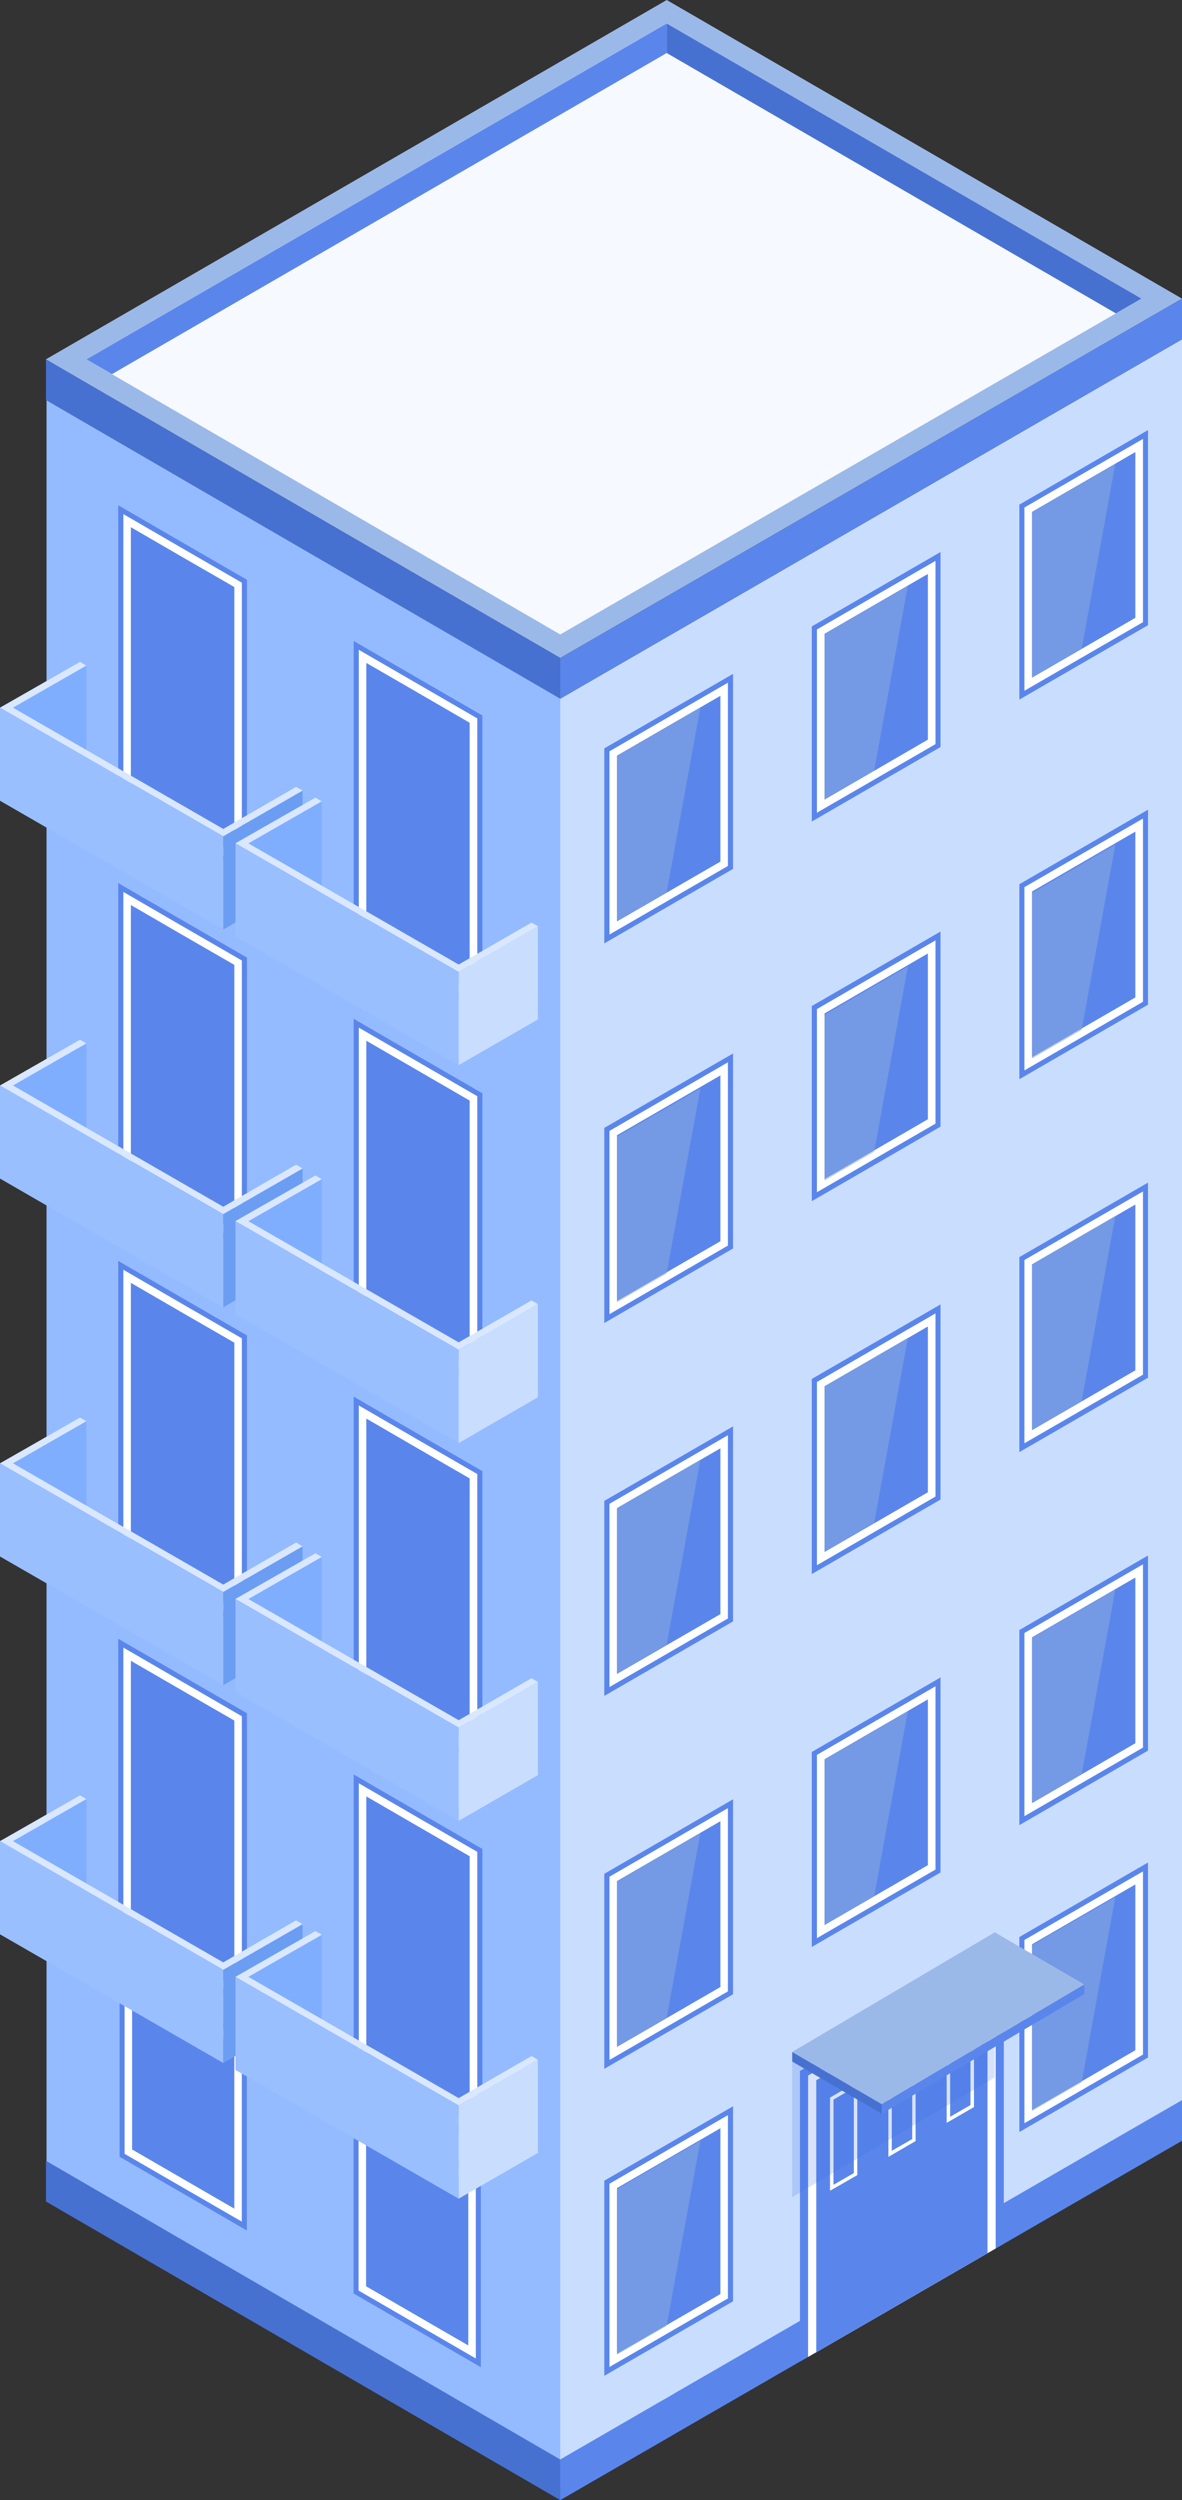 <svg id="Appartement_Isometric" data-name="Appartement Isometric" xmlns="http://www.w3.org/2000/svg" width="157.441" height="332.909" viewBox="0 0 157.441 332.909">
  <rect x="0" y="0" width="157.441" height="332.909" fill="#333333" stroke="none"/>
  <path id="Tracé_4681" data-name="Tracé 4681" d="M4.16,35.77V273.421l68.5,39.762V75.532Z" transform="translate(2.038 17.52)" fill="#94bbff"/>
  <path id="Tracé_4682" data-name="Tracé 4682" d="M48.564,197.558,31.61,187.74v25.7l16.954,9.818Z" transform="translate(15.482 91.953)" fill="#5a86ec"/>
  <path id="Tracé_4683" data-name="Tracé 4683" d="M32.06,212.67l15.613,9.043v-24.15L32.06,188.52Z" transform="translate(15.703 92.335)" fill="#fff"/>
  <path id="Tracé_4684" data-name="Tracé 4684" d="M46.347,197.576l-13.617-7.9v21.855l13.617,7.881Z" transform="translate(16.031 92.903)" fill="#5a86ec"/>
  <path id="Tracé_4685" data-name="Tracé 4685" d="M27.644,185.323l-16.954-9.8v25.7l16.954,9.818Z" transform="translate(5.236 85.968)" fill="#5a86ec"/>
  <path id="Tracé_4686" data-name="Tracé 4686" d="M11.14,200.449l15.613,9.028V185.343L11.14,176.3Z" transform="translate(5.456 86.35)" fill="#fff"/>
  <path id="Tracé_4687" data-name="Tracé 4687" d="M25.427,185.341,11.81,177.46V199.3l13.617,7.881Z" transform="translate(5.784 86.918)" fill="#5a86ec"/>
  <path id="Tracé_4688" data-name="Tracé 4688" d="M50.09,78.182V315.818l82.817-47.837V30.33Z" transform="translate(24.534 14.855)" fill="#c9ddff"/>
  <path id="Tracé_4689" data-name="Tracé 4689" d="M4.1,47.852,72.615,87.615l82.817-47.852L86.8,0Z" transform="translate(2.008)" fill="#9bb9e8"/>
  <path id="Tracé_4690" data-name="Tracé 4690" d="M148.247,38.734,85.02,2.1,7.73,46.823,70.838,83.457Z" transform="translate(3.786 1.028)" fill="#f6f9ff"/>
  <path id="Tracé_4691" data-name="Tracé 4691" d="M59.61,2.1V6.033L119.44,40.7l3.4-1.967Z" transform="translate(29.196 1.028)" fill="#4771d1"/>
  <path id="Tracé_4692" data-name="Tracé 4692" d="M4.11,32.12v5.408l68.5,39.777V71.882L14.628,38.228Z" transform="translate(2.013 15.732)" fill="#4771d1"/>
  <path id="Tracé_4693" data-name="Tracé 4693" d="M50.09,74.542v5.423l82.817-47.852V26.69L122.36,32.768Z" transform="translate(24.534 13.072)" fill="#5a86ec"/>
  <path id="Tracé_4694" data-name="Tracé 4694" d="M4.11,193.13v5.423l68.5,39.763v-5.408L14.628,199.238Z" transform="translate(2.013 94.593)" fill="#4771d1"/>
  <path id="Tracé_4695" data-name="Tracé 4695" d="M132.907,187.71v5.408l-23.732,13.721-1.088.626L107,208.09l-16.462,9.52-1.088.626-1.088.626-4.171,2.413L83.1,221.9l-1.088.626-8.358,4.827-8.1,4.678-1.073.626L50.09,240.97v-5.408l.074-.045,13.229-7.658,1.088-.611,1.073-.641,16.462-9.5,1.088-.626,1.088-.626,4.171-2.413,1.088-.626,1.088-.641,16.462-9.5,1.088-.626,1.088-.626,13.185-7.628Z" transform="translate(24.534 91.938)" fill="#5a86ec"/>
  <path id="Tracé_4696" data-name="Tracé 4696" d="M54.03,170.742l17.147-9.922v25.967L54.03,196.709Z" transform="translate(26.463 78.768)" fill="#5a86ec"/>
  <path id="Tracé_4697" data-name="Tracé 4697" d="M70.267,186.013,54.49,195.145v-24.4l15.777-9.132Z" transform="translate(26.688 79.155)" fill="#fff"/>
  <path id="Tracé_4698" data-name="Tracé 4698" d="M55.16,170.75l13.781-7.97v22.079l-13.781,7.97Z" transform="translate(27.017 79.728)" fill="#5a86ec"/>
  <path id="Tracé_4699" data-name="Tracé 4699" d="M72.58,159.852l17.147-9.922V175.9L72.58,185.819Z" transform="translate(35.549 73.434)" fill="#5a86ec"/>
  <path id="Tracé_4700" data-name="Tracé 4700" d="M88.832,175.123,73.04,184.255v-24.4l15.792-9.132Z" transform="translate(35.774 73.821)" fill="#fff"/>
  <path id="Tracé_4701" data-name="Tracé 4701" d="M73.72,159.86l13.766-7.97v22.079l-13.766,7.97Z" transform="translate(36.107 74.394)" fill="#5a86ec"/>
  <path id="Tracé_4702" data-name="Tracé 4702" d="M91.14,148.952l17.133-9.922v25.982L91.14,174.934Z" transform="translate(44.64 68.096)" fill="#5a86ec"/>
  <path id="Tracé_4703" data-name="Tracé 4703" d="M107.382,164.223,91.59,173.355V148.967l15.792-9.147Z" transform="translate(44.86 68.482)" fill="#fff"/>
  <path id="Tracé_4704" data-name="Tracé 4704" d="M92.27,148.955,106.036,141v22.064l-13.766,7.97Z" transform="translate(45.193 69.061)" fill="#5a86ec"/>
  <path id="Tracé_4705" data-name="Tracé 4705" d="M54.03,198.167l17.147-9.907v25.967L54.03,224.149Z" transform="translate(26.463 92.208)" fill="#5a86ec"/>
  <path id="Tracé_4706" data-name="Tracé 4706" d="M70.267,213.453,54.49,222.585v-24.4l15.777-9.132Z" transform="translate(26.688 92.595)" fill="#fff"/>
  <path id="Tracé_4707" data-name="Tracé 4707" d="M55.16,198.19l13.781-7.97V212.3l-13.781,7.97Z" transform="translate(27.017 93.168)" fill="#5a86ec"/>
  <path id="Tracé_4708" data-name="Tracé 4708" d="M91.14,176.392l17.133-9.922v25.967L91.14,202.359Z" transform="translate(44.64 81.535)" fill="#5a86ec"/>
  <path id="Tracé_4709" data-name="Tracé 4709" d="M107.382,191.663,91.59,200.8v-24.4l15.792-9.132Z" transform="translate(44.86 81.922)" fill="#fff"/>
  <path id="Tracé_4710" data-name="Tracé 4710" d="M92.27,176.4l13.766-7.97v22.079l-13.766,7.97Z" transform="translate(45.193 82.495)" fill="#5a86ec"/>
  <path id="Tracé_4711" data-name="Tracé 4711" d="M7.73,46.823l3.4,1.967L85.02,6.033V2.1Z" transform="translate(3.786 1.028)" fill="#5a86ec"/>
  <path id="Tracé_4712" data-name="Tracé 4712" d="M54.03,137.412l17.147-9.922v25.967L54.03,163.379Z" transform="translate(26.463 62.443)" fill="#5a86ec"/>
  <path id="Tracé_4713" data-name="Tracé 4713" d="M70.267,152.683,54.49,161.815v-24.4l15.777-9.132Z" transform="translate(26.688 62.83)" fill="#fff"/>
  <path id="Tracé_4714" data-name="Tracé 4714" d="M55.16,137.42l13.781-7.97v22.079L55.16,159.5Z" transform="translate(27.017 63.403)" fill="#5a86ec"/>
  <path id="Tracé_4715" data-name="Tracé 4715" d="M72.58,126.512l17.147-9.922v25.982L72.58,152.494Z" transform="translate(35.549 57.104)" fill="#5a86ec"/>
  <path id="Tracé_4716" data-name="Tracé 4716" d="M88.832,141.778,73.04,150.925v-24.4l15.792-9.132Z" transform="translate(35.774 57.497)" fill="#fff"/>
  <path id="Tracé_4717" data-name="Tracé 4717" d="M73.72,126.53l13.766-7.97v22.079L73.72,148.594Z" transform="translate(36.107 58.069)" fill="#5a86ec"/>
  <path id="Tracé_4718" data-name="Tracé 4718" d="M91.14,115.622l17.133-9.922v25.982L91.14,141.589Z" transform="translate(44.64 51.771)" fill="#5a86ec"/>
  <path id="Tracé_4719" data-name="Tracé 4719" d="M107.382,130.893,91.59,140.025v-24.4l15.792-9.132Z" transform="translate(44.86 52.158)" fill="#fff"/>
  <path id="Tracé_4720" data-name="Tracé 4720" d="M92.27,115.63l13.766-7.97v22.079l-13.766,7.97Z" transform="translate(45.193 52.731)" fill="#5a86ec"/>
  <path id="Tracé_4721" data-name="Tracé 4721" d="M54.03,104.067,71.177,94.16v25.967L54.03,130.049Z" transform="translate(26.463 46.119)" fill="#5a86ec"/>
  <path id="Tracé_4722" data-name="Tracé 4722" d="M70.267,119.353,54.49,128.485v-24.4L70.267,94.95Z" transform="translate(26.688 46.505)" fill="#fff"/>
  <path id="Tracé_4723" data-name="Tracé 4723" d="M55.16,104.09l13.781-7.97V118.2l-13.781,7.97Z" transform="translate(27.017 47.079)" fill="#5a86ec"/>
  <path id="Tracé_4724" data-name="Tracé 4724" d="M72.58,93.182,89.727,83.26v25.982L72.58,119.164Z" transform="translate(35.549 40.78)" fill="#5a86ec"/>
  <path id="Tracé_4725" data-name="Tracé 4725" d="M88.832,108.453,73.04,117.585V93.2L88.832,84.05Z" transform="translate(35.774 41.167)" fill="#fff"/>
  <path id="Tracé_4726" data-name="Tracé 4726" d="M73.72,93.205,87.486,85.22V107.3l-13.766,7.97Z" transform="translate(36.107 41.74)" fill="#5a86ec"/>
  <path id="Tracé_4727" data-name="Tracé 4727" d="M91.14,82.292l17.133-9.922V98.337L91.14,108.259Z" transform="translate(44.64 35.446)" fill="#5a86ec"/>
  <path id="Tracé_4728" data-name="Tracé 4728" d="M107.382,97.563,91.59,106.7v-24.4l15.792-9.132Z" transform="translate(44.86 35.833)" fill="#fff"/>
  <path id="Tracé_4729" data-name="Tracé 4729" d="M92.27,82.3l13.766-7.97V96.409l-13.766,7.97Z" transform="translate(45.193 36.406)" fill="#5a86ec"/>
  <path id="Tracé_4730" data-name="Tracé 4730" d="M54.03,70.152,71.177,60.23V86.2L54.03,96.119Z" transform="translate(26.463 29.5)" fill="#5a86ec"/>
  <path id="Tracé_4731" data-name="Tracé 4731" d="M70.267,85.423,54.49,94.555v-24.4L70.267,61.02Z" transform="translate(26.688 29.887)" fill="#fff"/>
  <path id="Tracé_4732" data-name="Tracé 4732" d="M55.16,70.16l13.781-7.97V84.269L55.16,92.239Z" transform="translate(27.017 30.46)" fill="#5a86ec"/>
  <path id="Tracé_4733" data-name="Tracé 4733" d="M72.58,59.247,89.727,49.34V75.307L72.58,85.229Z" transform="translate(35.549 24.166)" fill="#5a86ec"/>
  <path id="Tracé_4734" data-name="Tracé 4734" d="M88.832,74.533,73.04,83.665v-24.4L88.832,50.13Z" transform="translate(35.774 24.553)" fill="#fff"/>
  <path id="Tracé_4735" data-name="Tracé 4735" d="M73.72,59.27,87.486,51.3V73.364L73.72,81.349Z" transform="translate(36.107 25.126)" fill="#5a86ec"/>
  <path id="Tracé_4736" data-name="Tracé 4736" d="M91.14,48.362l17.133-9.922V64.422L91.14,74.329Z" transform="translate(44.64 18.828)" fill="#5a86ec"/>
  <path id="Tracé_4737" data-name="Tracé 4737" d="M107.382,63.633,91.59,72.765v-24.4l15.792-9.132Z" transform="translate(44.86 19.214)" fill="#fff"/>
  <path id="Tracé_4738" data-name="Tracé 4738" d="M106.036,40.4V62.479L98.885,66.62,92.27,70.449V48.37l11.1-6.421Z" transform="translate(45.193 19.788)" fill="#5a86ec"/>
  <path id="Tracé_4739" data-name="Tracé 4739" d="M103.369,41.44,98.885,66.111,92.27,69.94V47.861Z" transform="translate(45.193 20.297)" fill="#8eacde" opacity="0.5"/>
  <path id="Tracé_4740" data-name="Tracé 4740" d="M84.819,52.33,80.335,77,73.72,80.83V58.751Z" transform="translate(36.107 25.631)" fill="#8eacde" opacity="0.5"/>
  <path id="Tracé_4741" data-name="Tracé 4741" d="M66.274,63.22l-4.5,24.686L55.16,91.735V69.656Z" transform="translate(27.017 30.964)" fill="#8eacde" opacity="0.5"/>
  <path id="Tracé_4742" data-name="Tracé 4742" d="M103.369,75.49l-4.484,24.686L92.27,104V81.926Z" transform="translate(45.193 36.974)" fill="#8eacde" opacity="0.5"/>
  <path id="Tracé_4743" data-name="Tracé 4743" d="M84.819,86.38l-4.484,24.686-6.615,3.829V92.816Z" transform="translate(36.107 42.308)" fill="#8eacde" opacity="0.5"/>
  <path id="Tracé_4744" data-name="Tracé 4744" d="M66.274,97.28l-4.5,24.671L55.16,125.78V103.7Z" transform="translate(27.017 47.647)" fill="#8eacde" opacity="0.5"/>
  <path id="Tracé_4745" data-name="Tracé 4745" d="M103.369,108.68l-4.484,24.671L92.27,137.18V115.1Z" transform="translate(45.193 53.23)" fill="#8eacde" opacity="0.5"/>
  <path id="Tracé_4746" data-name="Tracé 4746" d="M84.819,119.57l-4.484,24.671L73.72,148.07V125.991Z" transform="translate(36.107 58.564)" fill="#8eacde" opacity="0.5"/>
  <path id="Tracé_4747" data-name="Tracé 4747" d="M66.274,130.46l-4.5,24.686-6.615,3.829V136.9Z" transform="translate(27.017 63.898)" fill="#8eacde" opacity="0.5"/>
  <path id="Tracé_4748" data-name="Tracé 4748" d="M103.369,142.05l-4.484,24.671L92.27,170.55V148.471Z" transform="translate(45.193 69.575)" fill="#8eacde" opacity="0.5"/>
  <path id="Tracé_4749" data-name="Tracé 4749" d="M84.819,152.94l-4.484,24.671L73.72,181.44V159.361Z" transform="translate(36.107 74.909)" fill="#8eacde" opacity="0.5"/>
  <path id="Tracé_4750" data-name="Tracé 4750" d="M66.274,163.83l-4.5,24.686-6.615,3.829V170.266Z" transform="translate(27.017 80.242)" fill="#8eacde" opacity="0.5"/>
  <path id="Tracé_4751" data-name="Tracé 4751" d="M103.369,169.55l-4.484,24.686-6.615,3.829V175.986Z" transform="translate(45.193 83.044)" fill="#8eacde" opacity="0.5"/>
  <path id="Tracé_4752" data-name="Tracé 4752" d="M84.819,188.54l-4.484,24.686-6.615,3.829V194.976Z" transform="translate(36.107 92.345)" fill="#8eacde" opacity="0.5"/>
  <path id="Tracé_4753" data-name="Tracé 4753" d="M66.274,191.34l-4.5,24.671L55.16,219.84V197.761Z" transform="translate(27.017 93.716)" fill="#8eacde" opacity="0.5"/>
  <path id="Tracé_4754" data-name="Tracé 4754" d="M11.5,59.49V78.008L.968,71.93,0,65.092Z" transform="translate(0 29.138)" fill="#80aeff"/>
  <path id="Tracé_4755" data-name="Tracé 4755" d="M27.717,55.082l-8.581-4.961L10.57,45.16v39.3l8.566,4.961,8.581,4.961v-39.3Z" transform="translate(5.177 22.119)" fill="#5a86ec"/>
  <path id="Tracé_4756" data-name="Tracé 4756" d="M11.03,83.686l7.881,4.559,7.9,4.574V55.082l-7.9-4.559L11.03,45.95V83.686Z" transform="translate(5.402 22.506)" fill="#fff"/>
  <path id="Tracé_4757" data-name="Tracé 4757" d="M25.481,55.09l-6.9-3.978L11.7,47.12V82.532l6.883,3.978,6.9,3.993V55.09Z" transform="translate(5.73 23.079)" fill="#5a86ec"/>
  <path id="Tracé_4758" data-name="Tracé 4758" d="M30.523,70.67v12.4L19.96,89.158V76.748Z" transform="translate(9.776 34.613)" fill="#6b9df2"/>
  <path id="Tracé_4759" data-name="Tracé 4759" d="M0,65.253,14.868,73.82l14.868,8.566L40.3,76.293l-.864-.492-9.7,5.6L1.728,65.253l9.773-5.6-.849-.492Z" transform="translate(0 28.976)" fill="#d9e7ff"/>
  <path id="Tracé_4760" data-name="Tracé 4760" d="M29.736,80.383v12.41L14.868,84.226,0,75.645V63.25l14.868,8.566Z" transform="translate(0 30.979)" fill="#9abfff"/>
  <path id="Tracé_4761" data-name="Tracé 4761" d="M32.551,71.621V90.139L22.018,84.106l-.968-6.838S32.6,71.443,32.551,71.621Z" transform="translate(10.31 35.078)" fill="#80aeff"/>
  <path id="Tracé_4762" data-name="Tracé 4762" d="M48.767,67.212l-8.581-4.961L31.62,57.29v39.3l8.566,4.961,8.581,4.946V67.212Z" transform="translate(15.487 28.06)" fill="#5a86ec"/>
  <path id="Tracé_4763" data-name="Tracé 4763" d="M32.08,95.8l7.881,4.574,7.9,4.559V67.212l-7.9-4.574L32.08,58.08V95.8Z" transform="translate(15.712 28.447)" fill="#fff"/>
  <path id="Tracé_4764" data-name="Tracé 4764" d="M46.516,67.22l-6.883-3.993L32.75,59.25v35.4l6.883,3.993,6.883,3.978V67.22Z" transform="translate(16.041 29.02)" fill="#5a86ec"/>
  <path id="Tracé_4765" data-name="Tracé 4765" d="M51.558,82.79V95.2L41.01,101.278v-12.4Z" transform="translate(20.086 40.55)" fill="#c9ddff"/>
  <path id="Tracé_4766" data-name="Tracé 4766" d="M21.05,77.368,35.918,85.95l14.868,8.566,10.548-6.093-.849-.492-9.7,5.587L22.778,77.383l9.773-5.6L31.7,71.29Z" transform="translate(10.31 34.917)" fill="#d9e7ff"/>
  <path id="Tracé_4767" data-name="Tracé 4767" d="M50.786,92.517v12.4L35.918,96.346,21.05,87.78V75.37l14.868,8.581Z" transform="translate(10.31 36.916)" fill="#9abfff"/>
  <path id="Tracé_4768" data-name="Tracé 4768" d="M11.5,93.26v18.518L.968,105.7,0,98.862Z" transform="translate(0 45.678)" fill="#80aeff"/>
  <path id="Tracé_4769" data-name="Tracé 4769" d="M27.717,88.852l-8.581-4.961L10.57,78.93v39.3l8.566,4.961,8.581,4.961v-39.3Z" transform="translate(5.177 38.659)" fill="#5a86ec"/>
  <path id="Tracé_4770" data-name="Tracé 4770" d="M11.03,117.456l7.881,4.559,7.9,4.574V88.852l-7.9-4.559L11.03,79.72v37.736Z" transform="translate(5.402 39.046)" fill="#fff"/>
  <path id="Tracé_4771" data-name="Tracé 4771" d="M25.481,88.86l-6.9-3.978L11.7,80.89V116.3l6.883,3.978,6.9,3.993V88.86Z" transform="translate(5.73 39.619)" fill="#5a86ec"/>
  <path id="Tracé_4772" data-name="Tracé 4772" d="M30.523,104.44v12.4L19.96,122.928v-12.41Z" transform="translate(9.776 51.154)" fill="#6b9df2"/>
  <path id="Tracé_4773" data-name="Tracé 4773" d="M0,99.023l14.868,8.566,14.868,8.566L40.3,110.077l-.864-.507-9.7,5.6L1.728,99.023l9.773-5.6-.849-.492Z" transform="translate(0 45.516)" fill="#d9e7ff"/>
  <path id="Tracé_4774" data-name="Tracé 4774" d="M29.736,114.153v12.41L14.868,118,0,109.415V97.02l14.868,8.566Z" transform="translate(0 47.52)" fill="#9abfff"/>
  <path id="Tracé_4775" data-name="Tracé 4775" d="M32.551,105.391v18.518l-10.533-6.093-.968-6.838S32.6,105.227,32.551,105.391Z" transform="translate(10.31 51.618)" fill="#80aeff"/>
  <path id="Tracé_4776" data-name="Tracé 4776" d="M48.767,100.982l-8.581-4.961L31.62,91.06v39.3l8.566,4.961,8.581,4.961v-39.3Z" transform="translate(15.487 44.6)" fill="#5a86ec"/>
  <path id="Tracé_4777" data-name="Tracé 4777" d="M32.08,129.571l7.881,4.574,7.9,4.574V100.982l-7.9-4.574L32.08,91.85v37.721Z" transform="translate(15.712 44.987)" fill="#fff"/>
  <path id="Tracé_4778" data-name="Tracé 4778" d="M46.516,100.99,39.633,97,32.75,93.02v35.4l6.883,3.993,6.883,3.978v-35.4Z" transform="translate(16.041 45.561)" fill="#5a86ec"/>
  <path id="Tracé_4779" data-name="Tracé 4779" d="M51.558,116.56v12.41L41.01,135.063v-12.41Z" transform="translate(20.086 57.09)" fill="#c9ddff"/>
  <path id="Tracé_4780" data-name="Tracé 4780" d="M21.05,111.138l14.868,8.581,14.868,8.566,10.548-6.093-.849-.492-9.7,5.587L22.778,111.153l9.773-5.6-.849-.492Z" transform="translate(10.31 51.458)" fill="#d9e7ff"/>
  <path id="Tracé_4781" data-name="Tracé 4781" d="M50.786,126.287V138.7l-14.868-8.581L21.05,121.55V109.14l14.868,8.581Z" transform="translate(10.31 53.456)" fill="#9abfff"/>
  <path id="Tracé_4782" data-name="Tracé 4782" d="M11.5,127.03v18.518L.968,139.47,0,132.632Z" transform="translate(0 62.218)" fill="#80aeff"/>
  <path id="Tracé_4783" data-name="Tracé 4783" d="M27.717,122.622l-8.581-4.961L10.57,112.7V152l8.566,4.961,8.581,4.961v-39.3Z" transform="translate(5.177 55.199)" fill="#5a86ec"/>
  <path id="Tracé_4784" data-name="Tracé 4784" d="M11.03,151.226l7.881,4.559,7.9,4.574V122.622l-7.9-4.559L11.03,113.49v37.736Z" transform="translate(5.402 55.586)" fill="#fff"/>
  <path id="Tracé_4785" data-name="Tracé 4785" d="M25.481,122.63l-6.9-3.978L11.7,114.66v35.412l6.883,3.978,6.9,3.993V122.63Z" transform="translate(5.73 56.159)" fill="#5a86ec"/>
  <path id="Tracé_4786" data-name="Tracé 4786" d="M30.523,138.21v12.4L19.96,156.7v-12.41Z" transform="translate(9.776 67.694)" fill="#6b9df2"/>
  <path id="Tracé_4787" data-name="Tracé 4787" d="M0,132.793l14.868,8.566,14.868,8.566L40.3,143.848l-.864-.507-9.7,5.6L1.728,132.793l9.773-5.6-.849-.492Z" transform="translate(0 62.057)" fill="#d9e7ff"/>
  <path id="Tracé_4788" data-name="Tracé 4788" d="M29.736,147.923v12.41l-14.868-8.566L0,143.2V130.79l14.868,8.566Z" transform="translate(0 64.06)" fill="#9abfff"/>
  <path id="Tracé_4789" data-name="Tracé 4789" d="M32.551,139.161v18.518L22.018,151.6l-.968-6.838S32.6,139,32.551,139.161Z" transform="translate(10.31 68.158)" fill="#80aeff"/>
  <path id="Tracé_4790" data-name="Tracé 4790" d="M48.767,134.752l-8.581-4.961L31.62,124.83v39.3l8.566,4.961,8.581,4.961v-39.3Z" transform="translate(15.487 61.141)" fill="#5a86ec"/>
  <path id="Tracé_4791" data-name="Tracé 4791" d="M32.08,163.341l7.881,4.574,7.9,4.574V134.752l-7.9-4.559L32.08,125.62v37.721Z" transform="translate(15.712 61.527)" fill="#fff"/>
  <path id="Tracé_4792" data-name="Tracé 4792" d="M46.516,134.76l-6.883-3.978L32.75,126.79V162.2l6.883,3.978,6.883,3.993V134.76Z" transform="translate(16.041 62.101)" fill="#5a86ec"/>
  <path id="Tracé_4793" data-name="Tracé 4793" d="M51.558,150.33v12.41L41.01,168.833v-12.41Z" transform="translate(20.086 73.63)" fill="#c9ddff"/>
  <path id="Tracé_4794" data-name="Tracé 4794" d="M21.05,144.908l14.868,8.581,14.868,8.566,10.548-6.093-.849-.492-9.7,5.587L22.778,144.923l9.773-5.6-.849-.492Z" transform="translate(10.31 67.998)" fill="#d9e7ff"/>
  <path id="Tracé_4795" data-name="Tracé 4795" d="M50.786,160.053v12.41L35.918,163.9,21.05,155.315v-12.4l14.868,8.566Z" transform="translate(10.31 70.001)" fill="#9abfff"/>
  <path id="Tracé_4796" data-name="Tracé 4796" d="M11.5,160.8v18.533L.968,173.24,0,166.4Z" transform="translate(0 78.758)" fill="#80aeff"/>
  <path id="Tracé_4797" data-name="Tracé 4797" d="M27.717,156.392l-8.581-4.961L10.57,146.47v39.3l8.566,4.961,8.581,4.961v-39.3Z" transform="translate(5.177 71.74)" fill="#5a86ec"/>
  <path id="Tracé_4798" data-name="Tracé 4798" d="M11.03,185l7.881,4.574,7.9,4.559V156.407l-7.9-4.574L11.03,147.26V185Z" transform="translate(5.402 72.126)" fill="#fff"/>
  <path id="Tracé_4799" data-name="Tracé 4799" d="M25.481,156.4l-6.9-3.978L11.7,148.44v35.4l6.883,3.993,6.9,3.978V156.4Z" transform="translate(5.73 72.705)" fill="#5a86ec"/>
  <path id="Tracé_4800" data-name="Tracé 4800" d="M30.523,171.98v12.41L19.96,190.468v-12.41Z" transform="translate(9.776 84.234)" fill="#6b9df2"/>
  <path id="Tracé_4801" data-name="Tracé 4801" d="M0,166.563l14.868,8.566L29.736,183.7,40.3,177.617l-.864-.507-9.7,5.6L1.728,166.563l9.773-5.6-.849-.492Z" transform="translate(0 78.597)" fill="#d9e7ff"/>
  <path id="Tracé_4802" data-name="Tracé 4802" d="M29.736,181.693V194.1l-14.868-8.566L0,176.97V164.56l14.868,8.566Z" transform="translate(0 80.6)" fill="#9abfff"/>
  <path id="Tracé_4803" data-name="Tracé 4803" d="M32.551,172.931v18.518l-10.533-6.078-.968-6.838S32.6,172.767,32.551,172.931Z" transform="translate(10.31 84.698)" fill="#80aeff"/>
  <path id="Tracé_4804" data-name="Tracé 4804" d="M48.767,168.522l-8.581-4.961L31.62,158.6v39.3l8.566,4.961,8.581,4.961v-39.3Z" transform="translate(15.487 77.681)" fill="#5a86ec"/>
  <path id="Tracé_4805" data-name="Tracé 4805" d="M32.08,197.126l7.881,4.559,7.9,4.574V168.522l-7.9-4.559L32.08,159.39v37.736Z" transform="translate(15.712 78.067)" fill="#fff"/>
  <path id="Tracé_4806" data-name="Tracé 4806" d="M46.516,168.53l-6.883-3.978L32.75,160.56v35.412l6.883,3.978,6.883,3.993V168.53Z" transform="translate(16.041 78.641)" fill="#5a86ec"/>
  <path id="Tracé_4807" data-name="Tracé 4807" d="M51.558,184.1v12.41L41.01,202.6v-12.41Z" transform="translate(20.086 90.17)" fill="#c9ddff"/>
  <path id="Tracé_4808" data-name="Tracé 4808" d="M21.05,178.693l14.868,8.566,14.868,8.566,10.548-6.093-.849-.492-9.7,5.6L22.778,178.693l9.773-5.6L31.7,172.6Z" transform="translate(10.31 84.538)" fill="#d9e7ff"/>
  <path id="Tracé_4809" data-name="Tracé 4809" d="M50.786,193.823v12.41l-14.868-8.566L21.05,189.085v-12.4l14.868,8.566Z" transform="translate(10.31 86.541)" fill="#9abfff"/>
  <path id="Tracé_4810" data-name="Tracé 4810" d="M98.679,174.51V213.3l-1.088.626-1.088.626-16.462,9.52-1.088.626-1.088.626L73.7,227.74l-1.088.626-1.088.626v-38.7Z" transform="translate(35.03 85.473)" fill="#5a86ec"/>
  <path id="Tracé_4811" data-name="Tracé 4811" d="M97.234,175.77v37.543l-1.088.626-16.462,9.52-1.088.626-1.088.626-4.171,2.413-1.088.626V190.281Z" transform="translate(35.387 86.09)" fill="#fff"/>
  <path id="Tracé_4812" data-name="Tracé 4812" d="M95.789,177.03v36.291l-16.462,9.52-1.088.626-1.088.626-4.171,2.413V190.289Z" transform="translate(35.745 86.708)" fill="#5a86ec"/>
  <path id="Tracé_4813" data-name="Tracé 4813" d="M88.275,192.415V179.99l-3.635,2.1v12.425Z" transform="translate(41.456 88.157)" fill="#fff"/>
  <path id="Tracé_4814" data-name="Tracé 4814" d="M84.95,193.446l2.711-1.564V180.53l-2.711,1.564Z" transform="translate(41.607 88.422)" fill="#5a86ec"/>
  <path id="Tracé_4815" data-name="Tracé 4815" d="M83.05,195.455V183.03l-3.62,2.1v12.425Z" transform="translate(38.904 89.646)" fill="#fff"/>
  <path id="Tracé_4816" data-name="Tracé 4816" d="M79.73,196.491l2.726-1.564V183.56l-2.726,1.579Z" transform="translate(39.051 89.906)" fill="#5a86ec"/>
  <path id="Tracé_4817" data-name="Tracé 4817" d="M77.845,198.495V186.07l-3.635,2.1v12.41Z" transform="translate(36.347 91.135)" fill="#fff"/>
  <path id="Tracé_4818" data-name="Tracé 4818" d="M74.52,199.531l2.711-1.564V186.6l-2.711,1.579Z" transform="translate(36.499 91.395)" fill="#5a86ec"/>
  <path id="Tracé_4819" data-name="Tracé 4819" d="M70.83,189.4v18.056l26.98-15.941V173.76Z" transform="translate(34.692 85.106)" fill="#3f72df" opacity="0.2"/>
  <g id="Groupe_45" data-name="Groupe 45" transform="translate(105.522 257.302)">
    <path id="Tracé_4820" data-name="Tracé 4820" d="M105.81,177.37v1.281L78.83,194.592v-1.281Z" transform="translate(-66.912 -170.428)" fill="#5a86ec"/>
    <path id="Tracé_4821" data-name="Tracé 4821" d="M82.748,190.357v1.281L70.83,184.681V183.4Z" transform="translate(-70.83 -167.474)" fill="#4771d1"/>
    <path id="Tracé_4822" data-name="Tracé 4822" d="M109.728,179.652l-26.98,15.941L70.83,188.636,97.81,172.71Z" transform="translate(-70.83 -172.71)" fill="#9bb9e8"/>
  </g>
</svg>
